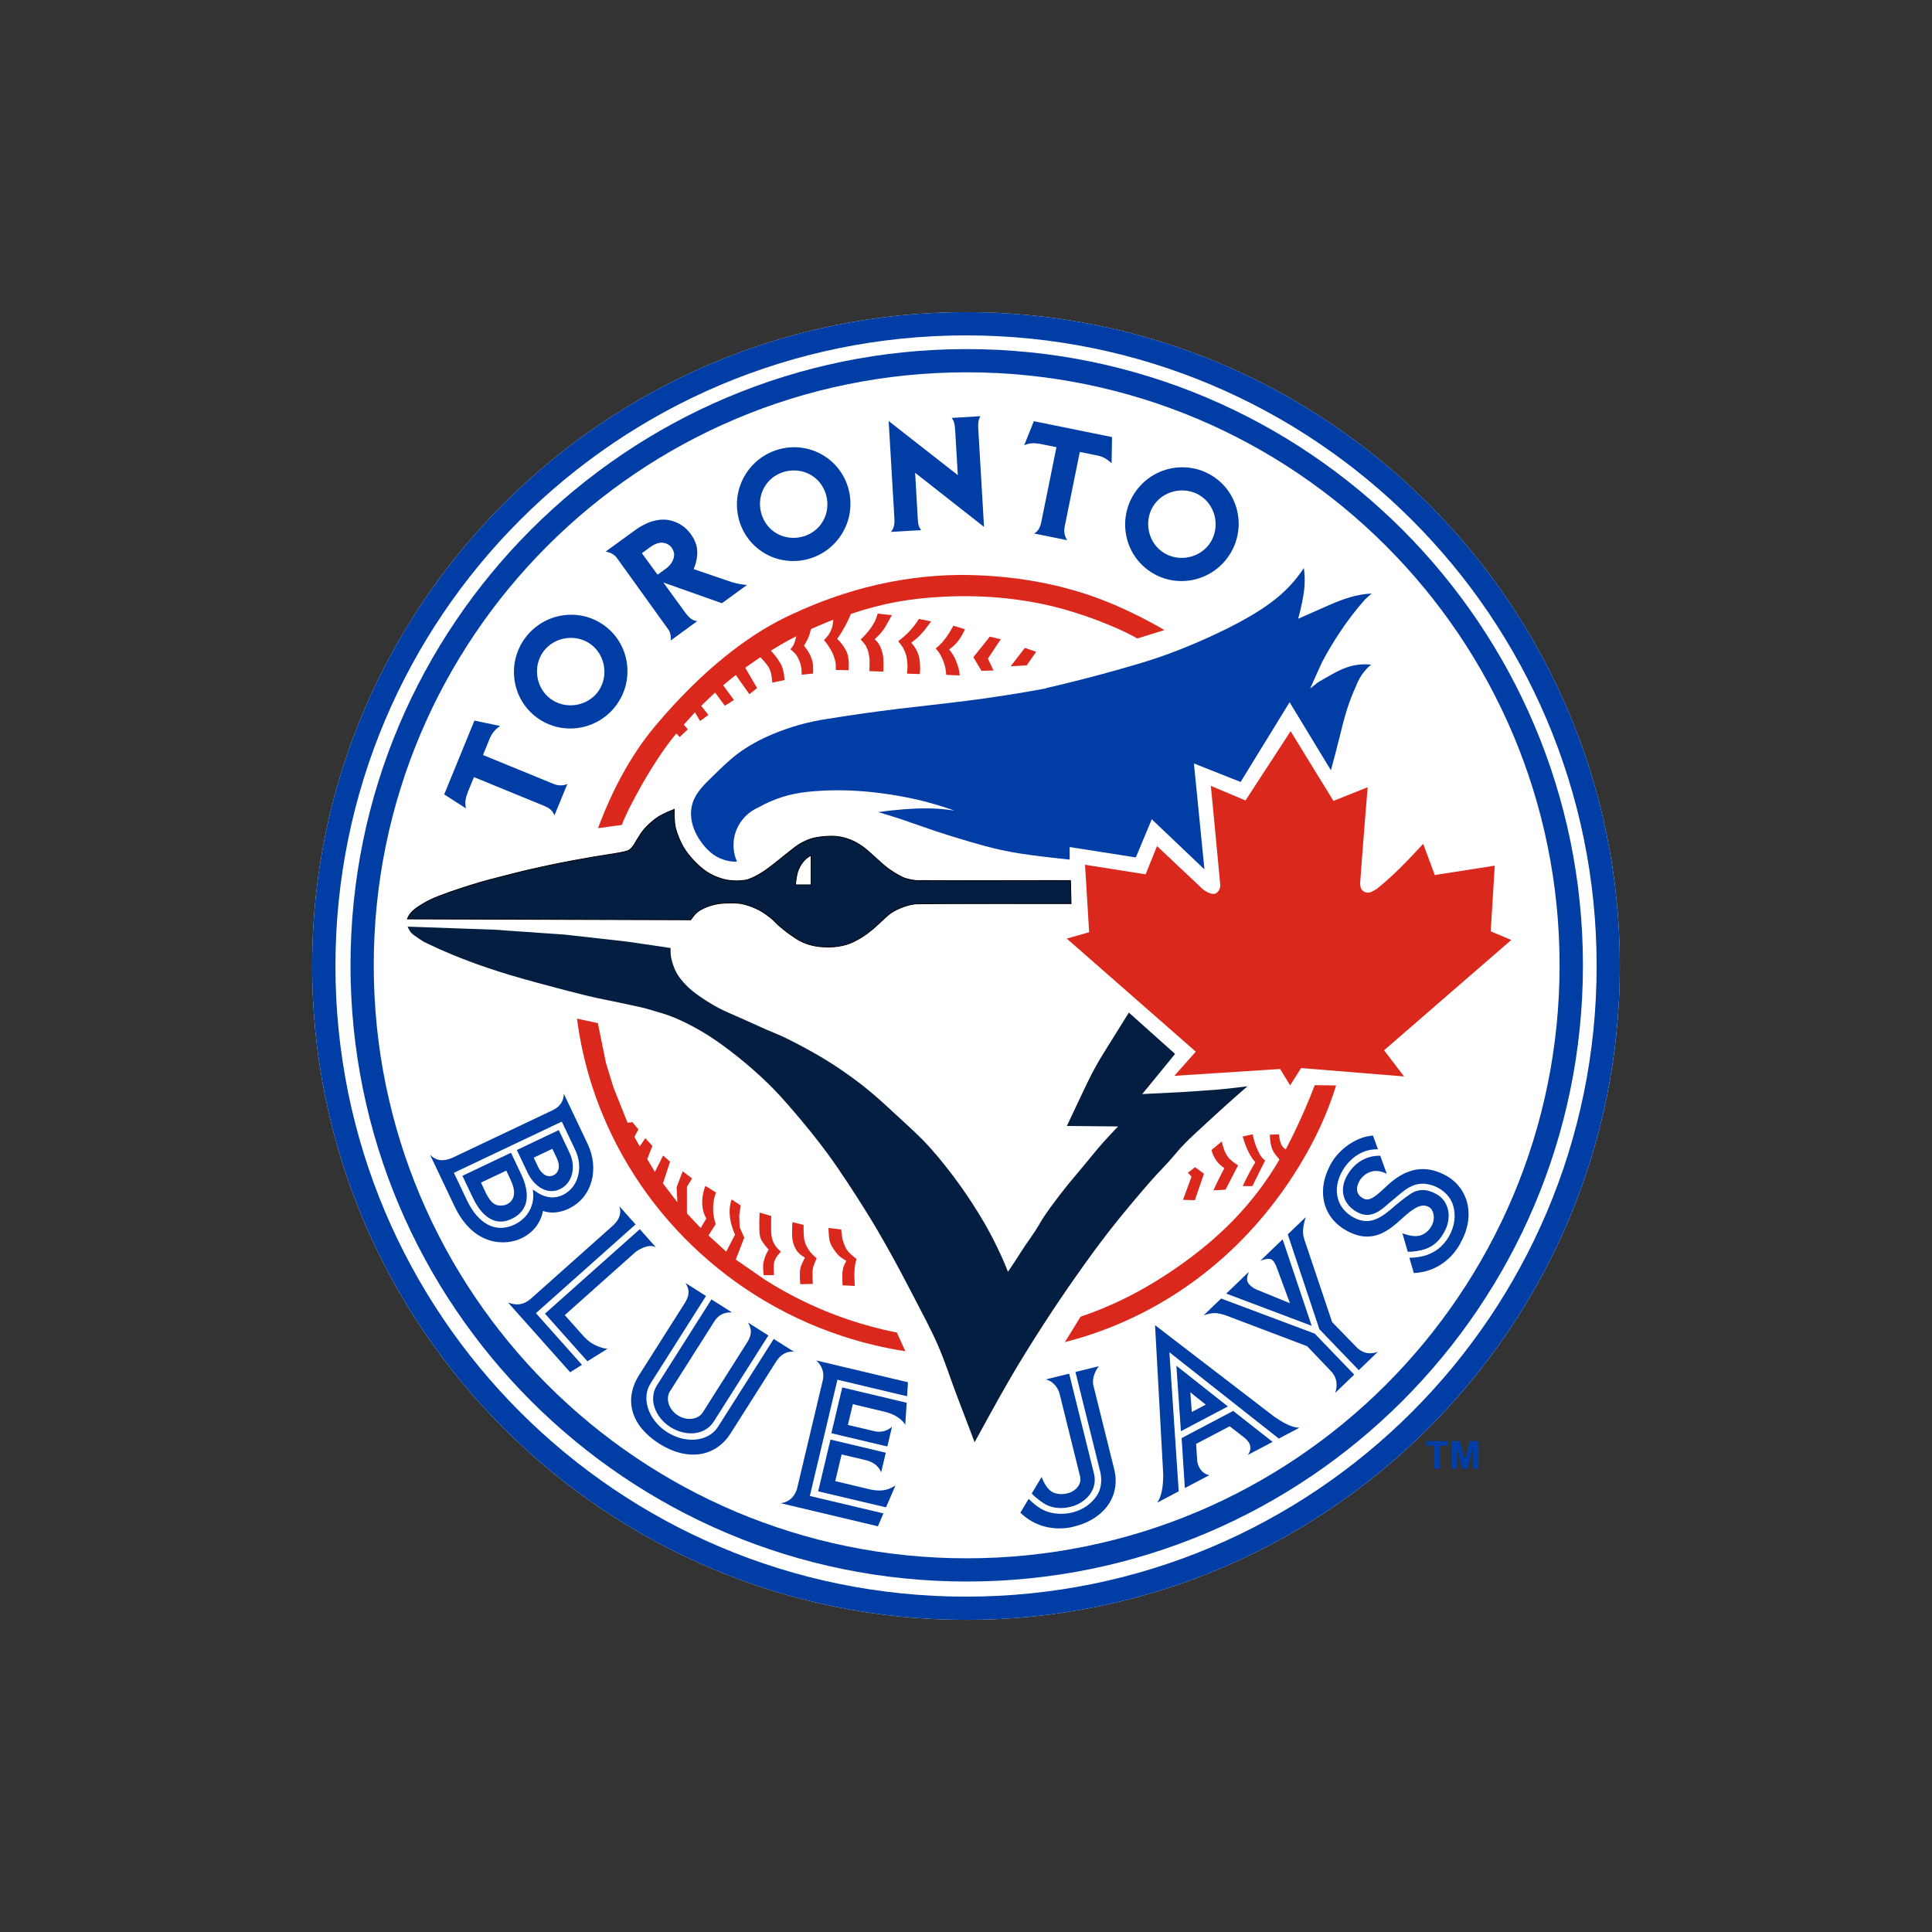 <svg width="512" height="512" viewBox="0 0 512 512" version="1.1" xmlns="http://www.w3.org/2000/svg" xmlns:sketch="http://www.bohemiancoding.com/sketch/ns"><rect x="0" y="0" width="512" height="512" fill="#333333" stroke="none"/><title>toronto-blue-jays</title><desc>Created with Sketch.</desc><g sketch:type="MSLayerGroup" stroke="none" stroke-width="1" fill="none"><path d="M256 82.722c-95.664 0-173.278 77.621-173.278 173.278s77.614 173.278 173.278 173.278c95.671 0 173.278-77.621 173.278-173.278s-77.607-173.278-173.278-173.278z" fill="#fff" sketch:type="MSShapeGroup"/><path d="M256 82.722c-95.664 0-173.278 77.614-173.278 173.271 0 95.657 77.614 173.285 173.278 173.285 95.671 0 173.278-77.629 173.278-173.285 0-95.657-77.607-173.271-173.278-173.271zm0 6.159c92.321 0 167.127 74.777 167.127 167.112 0 92.343-74.806 167.134-167.127 167.134-92.328 0-167.105-74.791-167.105-167.134 0-92.336 74.777-167.112 167.105-167.112z" fill="#003DA5" sketch:type="MSShapeGroup"/><g fill="#DA291C" sketch:type="MSShapeGroup"><path d="M271.602 171.693l-3.769 4.881 4.26-.245 2.505-3.61-2.996-1.025zm-9.307-2.989c-.202.332-4.339 5.451-4.339 5.451l2.13 3.61 3.198-.072-1.48-3.155 3.408-5.126-2.917-.708zm-9.631-2.881s-.751 1.321-1.213 2.065c-.469.736-1.141 1.653-1.704 2.296-.563.65-1.783 1.675-1.783 1.675s.765.852 1.083 1.393c.325.549.7 1.3.953 1.957.253.664.448 1.365.563 2 .123.635.202 1.646.202 1.646l3.567.137s-.094-1.054-.274-1.762c-.173-.715-.534-1.754-.852-2.462-.31-.7-.7-1.321-.989-1.762-.296-.44-.7-.895-.7-.895s.736-.52 1.119-.866c.383-.347.787-.758 1.199-1.271.404-.513.722-1.004 1.032-1.538.303-.534.874-1.682.874-1.682l-3.076-.931zm-9.14-1.805l3.22.657s-1.155 1.632-1.733 2.325c-.578.693-1.112 1.285-1.697 1.834-.585.556-1.805 1.495-1.805 1.495s.801.953 1.141 1.56c.347.599.664 1.278.874 2.043.202.765.26 1.726.31 2.527.072.809-.072 2.18-.072 2.18l-3.386-.116s.159-1.552.116-2.339c-.072-.787-.123-1.689-.31-2.39-.195-.708-.448-1.343-.801-2.014-.354-.664-1.35-1.834-1.35-1.834s1.032-.823 1.523-1.249c.491-.426 1.047-.975 1.531-1.487.484-.513.91-1.032 1.35-1.596.433-.563 1.076-1.596 1.076-1.596h.014zm-10.924-1.422c.318.072 3.747.419 3.747.419s-.888 1.668-1.321 2.39c-.426.722-.592 1.047-.967 1.56-.375.513-.845 1.047-1.177 1.386-.332.339-1.076 1.04-1.076 1.04s.736.715 1.04 1.177c.303.469.57 1.018.758 1.596.195.578.397 1.314.491 2.253.094.939 0 3.567 0 3.567l-3.711-.13s.087-2.072.072-2.845c-.072-.773-.152-1.466-.318-2.152-.166-.679-.657-1.697-.758-1.87-.108-.173-1.285-1.523-1.285-1.523s.866-.816 1.35-1.386c.484-.578.982-1.097 1.386-1.733.404-.635.794-1.235 1.076-1.805.282-.563.693-1.942.693-1.942zm-40.554 24.374c.072.173 2.455-1.48 2.455-1.48-1.061-1.437-1.791-2.455-2.852-3.877 1.112-.96 2.361-1.978 3.343-2.729l3.603 5.083 2.043-1.61-3.141-5.408 3.993-2.772c.592.592 1.798 1.87 2.281 2.78.491.924.592 1.567.708 2.267.116.708.166 1.675.166 1.675l3.235-.664s0-.902-.159-1.733c-.173-.83-.397-1.892-.78-2.52-.375-.621-.845-1.343-1.278-1.935-.426-.578-1.285-1.48-1.365-1.624 1.567-.939 2.823-1.726 4.635-2.729.924-.448 2.101-1.09 2.101-1.09s-.347 1.466-.643 2.101c-.282.635-.917 1.357-.917 1.357s1.141.902 1.646 1.653c.498.751.975 1.935 1.17 2.837.195.902.137 2.26.137 2.26l3.032-.31s.087-1.458 0-2.231c-.072-.773-.217-1.249-.419-1.834-.195-.585-.448-1.09-.78-1.646-.325-.556-1.191-1.682-1.191-1.682s.549-.881.801-1.393c.253-.52.534-1.112.7-1.697l.361-1.321s4.014-1.762 5.899-2.476c0 0-.072 1.148-.274 1.884-.217.736-.52 1.408-.895 2-.375.592-1.3 1.523-1.3 1.523s.686.809 1.083 1.415c.404.606.946 1.466 1.271 2.238.332.765.585 1.617.708 2.332.116.722.072 1.928.072 1.928l3.408.072s.072-1.596 0-2.361c-.072-.758-.123-1.43-.404-2.188-.282-.765-.859-1.646-1.307-2.274-.448-.621-1.328-1.487-1.328-1.487 1.567-2.209 2.91-4.765 3.646-6.621 8.671-2.888 15.638-4.086 24.447-4.549 11.422-.599 23.111.635 33.457 3.754 11.833 3.581 17.992 7.314 17.992 7.314l7.177-2.224s-9.884-6.043-21.068-9.639c-9.783-3.148-20.678-4.953-33.017-4.982-17.667.159-33.233 4.823-46.879 11.509-9.545 4.772-21.371 13.508-34.035 28.591-8.476 10.101-13.126 21.732-15.097 27.017l6.325-.866c1.061-3.307 8.159-16.844 14.425-24.223l.895.931 2.144-2.036-1.076-1.227c.91-1.032 2.058-2.303 2.967-3.285l1.357 2.31 2.224-1.617-1.92-2.404c1.314-1.292 2.325-2.245 3.682-3.523l2.534 3.437zm122.774 123.808l1.884-1.466 2.361 1.726-2.411 7.025-3.148-.101 2.26-6.137-.946-1.047m6.238-6.029l2.729-2.253c.137.693.332 1.379.57 2.043.26.722.585 1.43 1.054 2.043.397.52.895.96 1.415 1.365.412.318.838.606 1.278.874l-3.328 6.455-3.206.18c.484-1.069.982-2.13 1.502-3.177.448-.91.917-1.812 1.393-2.707-.65-.419-1.235-.931-1.733-1.516-.433-.513-.801-1.076-1.097-1.682-.253-.52-.448-1.061-.578-1.624m8.254-3.582l2.65-.563c.159.794.361 1.581.621 2.354.245.744.541 1.466.874 2.173.245.52.513 1.04.866 1.495.267.347.592.657.946.917l-3.364 6.78h-2.578c.433-.924.881-1.841 1.35-2.744.426-.83.874-1.661 1.343-2.469.217-.368.433-.736.657-1.097-.339-.383-.65-.794-.939-1.22-.361-.541-.686-1.112-.967-1.704-.296-.614-.549-1.242-.787-1.884-.245-.671-.469-1.35-.671-2.036m8.482 4.525c-.354-.52-.635-1.09-.823-1.689-.159-.505-.253-1.025-.318-1.545-.079-.592-.123-1.184-.13-1.776l2.448-.072c0 .592.116 1.177.26 1.754.116.44.26.881.505 1.271.253.397.599.729 1.004.96 1.877-3.581 3.617-7.227 5.213-10.938.866-2.007 1.689-4.036 2.469-6.079l5.66.072c-.866 2.801-1.877 5.567-3.018 8.267-1.856 4.39-4.065 8.635-6.534 12.714-3.928 6.491-8.512 12.592-13.696 18.129-4.238 4.52-8.873 8.671-13.855 12.36-5.22 3.87-10.815 7.234-16.685 10.021-5.798 2.751-11.862 4.946-18.086 6.527l4.151-6.736c3.776-1.271 7.473-2.78 11.061-4.52 5.184-2.513 10.137-5.494 14.859-8.801 5.256-3.675 10.231-7.769 14.693-12.375 4.65-4.801 8.714-10.166 12.093-15.934l-1.271-1.596m-184.888-35.76l5.53 1.184 2.152 10.57 1.978 6.447 3.747 9.393 1.292-.159 1.581 1.92-1.061 1.971 1.408 2.534 1.48-2.166 1.884 2.029-1.372 3.502 2.036 3.401 2.159-4.346 1.856 1.639-1.884 5.747 3.819 4.996-.202-3.964 1.61-4.253 2.491 1.913-1.365 2.188v7.068l3.646 3.87 1.487-2.52c-.383-.679-.671-1.408-.852-2.166-.217-.931-.274-1.899-.209-2.859.079-1.235.361-2.462.816-3.61l2.83 1.733c-.303.773-.52 1.581-.643 2.397-.123.801-.159 1.617-.123 2.426.072 1.213.282 2.419.671 3.567l-1.913 3.011 4.707 4.281 2.339-4.527c-.513-1.09-.902-2.245-1.155-3.422-.238-1.105-.354-2.238-.274-3.364.072-.859.238-1.704.52-2.513l2.404 1.588-.397 2.671.116 3.09 1.22 2.765-2.245 5.812 7.805 5.408c6.816 4.318 14.151 7.834 21.79 10.433 4.281 1.458 8.657 2.628 13.09 3.509l2.253 4.953c-5.66-.881-11.249-2.217-16.685-4.007-8.18-2.686-16.035-6.39-23.306-11.003-6.772-4.296-13.046-9.379-18.656-15.104-4.794-4.895-9.112-10.267-12.851-16.014-4.895-7.516-8.794-15.682-11.545-24.216-1.863-5.798-3.198-11.761-3.978-17.804"/><path d="M201.345 321.362l3.04.895s-.144 4.043.094 5.321c.231 1.271.426 1.574.838 2.31.404.736 1.624 1.827 1.624 1.827s-.801.852-1.112 1.35c-.303.505-.549.823-.715 1.639-.173.816 0 3.213 0 3.213h-2.744s-.188-1.848-.13-2.7c.072-.838.332-1.603.57-2.296.245-.679.881-1.762.881-1.762s-1.054-1.162-1.43-1.791c-.383-.628-.599-.664-.895-2-.289-1.336-.072-6.007-.072-6.007h.051zm8.642 2.534l2.975.715s-.072 3.003.245 4.18c.31 1.17.787 1.978 1.336 2.765.556.787 1.892 1.92 1.892 1.92s-.823 1.639-1.025 2.78c-.202 1.141 0 4 0 4l-3.328.072s-.26-2.946 0-4.137c.245-1.184 1.256-2.881 1.256-2.881s-1.112-.686-1.545-1.112c-.433-.426-.708-.773-1.032-1.415-.325-.635-.599-1.278-.773-2.433-.18-1.155 0-4.44 0-4.44v-.014zm9.595 1.531l3.357.39s.159 2.18.513 3.198c.354 1.025.657 1.877 1.386 2.722.729.852 2.173 1.899 2.173 1.899s-.354 1.17-.44 1.856c-.087.686-.144 1.487-.159 2.368 0 .881.123 2.924.123 2.924l-3.242-.159s-.072-1.581-.072-2.332c0-.751 0-1.069.159-1.971.159-.91.91-2.173.91-2.173s-.809-.491-1.466-.946c-.758-.534-1.328-1.343-1.812-2.05-.491-.715-.823-1.177-1.105-2.137-.289-.96-.361-3.588-.361-3.588h.036z"/></g><g sketch:type="MSShapeGroup"><path d="M256.18 92.513c-90.155 0-163.293 73.152-163.293 163.3 0 90.155 73.138 163.307 163.293 163.307s163.315-73.152 163.315-163.307c0-90.148-73.159-163.3-163.315-163.3zm0 6.151c86.82 0 157.127 70.315 157.127 157.149s-70.308 157.156-157.127 157.156c-86.82 0-157.134-70.322-157.134-157.156s70.315-157.149 157.134-157.149zm20.902 83.729c3.227-.744 6.447-1.523 9.653-2.346 3.105-.794 6.202-1.624 9.285-2.491 3.451-.967 6.895-1.964 10.296-3.097 4.715-1.574 9.328-3.451 13.855-5.502 3.834-1.733 7.61-3.596 11.234-5.725 3.018-1.769 5.935-3.74 8.512-6.101 2.137-1.964 4.036-4.188 5.624-6.613.231 1.682.282 3.386.144 5.076-.108 1.35-.339 2.686-.606 4.007-.296 1.473-.65 2.931-1.054 4.375l8.223-3.624c3.581-1.581 7.343-2.902 11.249-3.061l-1.74 1.552c-1.235 1.393-2.419 2.823-3.545 4.303-1.162 1.516-2.267 3.083-3.321 4.679-1.661 2.513-3.198 5.112-4.599 7.776l-3.097 6.866 2.115-1.661c1.22-.729 2.455-1.43 3.697-2.115 1.242-.686 2.505-1.343 3.848-1.812 1.097-.383 2.245-.635 3.401-.751 1.025-.101 2.065-.101 3.09 0-.599.505-1.155 1.061-1.661 1.661-1.011 1.206-1.805 2.592-2.339 4.072-.866 1.892-1.624 3.834-2.267 5.812-.895 2.751-1.56 5.574-2.26 8.382-.671 2.7-1.379 5.393-2.115 8.072l-10.945-18.035-12.981 21.133-12.375-4.902 2.787 28.071-13.956-13.285-4.231 10.115-17.53-2.751v3.321c-2.614-.26-5.22-.549-7.826-.874-3.444-.426-6.881-.917-10.267-1.653-2.895-.628-5.754-1.437-8.599-2.267-3.011-.881-6.007-1.798-8.982-2.794-2.96-.996-5.891-2.072-8.852-3.061-2.05-.686-4.115-1.321-6.187-1.92 2.303-.339 4.621-.592 6.946-.773 1.993-.152 3.993-.245 5.993-.224 2.411 0 4.816.217 7.198.57-3.177-1.141-6.419-2.094-9.704-2.859-3.256-.758-6.556-1.328-9.87-1.754-2.758-.354-5.538-.599-8.317-.7-2.491-.087-4.982-.072-7.473.079-2.383.13-4.765.347-7.097.83-2.123.44-4.195 1.112-6.187 1.964-1.17.498-2.31 1.069-3.415 1.697-2.996 1.328-5.321 4.086-6.122 7.27-.585 2.318-.368 4.83.592 7.018-2.123.072-4.253-.549-6.021-1.726-1.307-.866-2.404-2.029-3.336-3.292-.852-1.155-1.574-2.411-2.079-3.754-.809-2.159-1.018-4.577-.318-6.772.44-1.386 1.227-2.642 2.152-3.769.917-1.126 1.971-2.137 3.011-3.148 2.108-2.05 4.18-4.137 6.512-5.928 2.939-2.26 6.238-4.014 9.66-5.444 4.556-1.899 9.343-3.242 14.223-3.971 6.267-1.018 12.563-1.913 18.866-2.679 6.007-.729 12.028-1.35 18.028-2.115 7.097-.902 14.173-2.007 21.212-3.314" fill="#003DA5"/><path d="M178.682 214.493s-2.91 1.141-4.18 1.964c-1.271.823-2.455 1.877-3.422 2.902-.975 1.025-1.653 2.224-2.166 3.032-.513.809-1.227 2.31-2.224 2.917-.989.606-5.92 1.199-9.523 1.819-3.596.606-8.195 1.473-11.696 2.217-3.487.744-6.281 1.372-9.278 2.144-2.996.78-6.065 1.509-8.88 2.332-2.801.816-5.725 1.769-7.971 2.556-2.238.787-3.733 1.365-5.184 2.036-1.444.679-2.361 1.285-3.162 1.783-.801.498-1.473 1.061-2.079 1.718-.599.664-.953 1.61-.953 1.61l75.08.231s.708-1.004 1.134-1.458c.426-.448.809-.823 1.791-1.357.975-.534 2.195-.953 3.451-1.256 1.256-.296 2.469-.354 3.704-.375 1.235 0 2.513-.072 3.978.303 1.473.354 2.996.96 4.195 1.61 1.191.65 2.231 1.451 3.068 2.108.83.671 1.538 1.545 2.368 2.224.83.679 1.581 1.321 2.556 2 .982.679 2.152 1.538 3.314 2.058 1.162.527 2.202.838 3.408 1.069 1.206.224 2.433.303 3.812.289 1.379 0 3.105-.245 4.512-.671 1.401-.426 2.693-1.134 3.834-1.812 1.141-.671 2.115-1.451 3.011-2.18.902-.729 1.567-1.437 2.404-2.173.838-.736 1.632-1.603 2.628-2.26.996-.664 2.137-1.177 3.213-1.56s2.022-.643 3.184-.773c1.162-.123 41.24-.072 41.24-.072l-.159-6.115s-34.937.072-40.85 0c-1.177-.101-2.072-.325-2.895-.578-.823-.253-1.076-.462-2.022-.967-.946-.513-1.957-1.177-3.011-1.985-1.054-.809-2.245-1.985-3.278-2.881-1.04-.902-1.92-1.791-2.931-2.505-1.018-.715-2.007-1.314-3.119-1.776-1.119-.462-2.318-.801-3.531-.967-1.213-.159-2.455-.108-3.682 0-1.235.116-2.361.238-3.682.686-.902.31-2.137.902-2.888 1.372-1.307.83-2.325 1.754-3.559 2.686-1.126.859-2.202 1.834-3.307 2.657-1.235.924-2.267 1.762-3.711 2.585-1.032.585-2.57 1.415-3.747 1.581-1.487.202-2.245.217-3.386.13-1.126-.079-1.985-.238-3.141-.614-1.155-.368-2.332-.881-3.502-1.624-1.162-.744-2.303-1.74-3.386-2.866-1.076-1.126-2.202-2.462-3.025-3.906-.83-1.444-1.596-3.321-2.022-4.982-.426-1.661-.332-4.917-.332-4.917v.014zm36.28 12.173v7.826h-4.151s.188-2.137.491-3.155c.224-.751.541-1.502.96-2.166.39-.628.881-1.191 1.43-1.682.383-.339 1.271-.845 1.271-.845v.022z" stroke="#000" stroke-width=".213" fill="#041E42"/><path d="M306.626 224.218l12.173 11.472c1.011.758 2.448 1.552 3.451 1.054.679-.433 1.285-1.365 1.105-2.52-.715-7.826-2.469-25.956-2.469-25.956l9.184 3.863 11.956-18.36 11.357 18.483 9.061-3.624s-1.437 17.436-2 25.573c.072.996.224 1.632 1.162 2.166 1.314.498 1.805 0 3.235-.78 4.895-3.971 8.159-7.509 12.324-11.963l3.061 8.267 15.905-2.484-1.076 17.4 5.444 2.296-33.71 29.233 5.307 6.931-27.291-2.224-2.902 4.592-2.657-4.346-28.028 1.812 5.675-6.404-34.186-29.963 5.928-1.689-1.09-17.877 16.064 2.534 3.018-7.487z" fill="#DA291C"/><path d="M108.028 245.568l22.959.809 18.728 1.307 16.613 1.87 11.386 1.675s-.072 1.574.18 2.679c.231 1.105.715 2.65 1.372 3.855.657 1.206 1.588 2.296 2.549 3.3.96.996 1.776 1.653 3.177 2.671 1.393 1.018 3.386 2.274 5.285 3.3 1.899 1.025 3.978 1.834 6.101 2.801 2.123.967 4.642 2.094 6.657 2.989 2.014.888 3.011 1.191 5.415 2.361 2.397 1.17 6.274 3.242 8.895 4.787 2.621 1.552 4.664 2.895 6.844 4.426 2.173 1.523 3.899 2.809 6.224 4.722 2.318 1.92 4.989 4.368 7.653 6.852 2.657 2.469 5.53 4.996 8.274 8.021 2.744 3.025 5.632 6.722 8.086 10.144 2.455 3.422 4.881 7.249 6.657 10.324 1.769 3.076 3.126 5.92 4.108 8.029.982 2.108 1.928 4.541 1.928 4.541s2.18-3.184 3.494-5.314c1.307-2.13 3.393-4.758 4.881-7.386 1.495-2.635 3.769-5.567 5.704-8.101 1.942-2.534 4.39-5.372 6.224-7.588 1.834-2.217 3.213-3.949 4.787-5.725 1.581-1.783 4.086-4.397 4.086-4.397l-13.559-.13s2.058-4.397 3.328-7.068c1.271-2.679 2.881-6.13 4.325-8.714 1.451-2.592 2.736-4.563 4.188-6.909 1.451-2.346 4.585-7.357 4.585-7.357l12.252 10.953-8.707 10.642s4.419-.231 7.913-.39c3.502-.152 8.325-.52 11.646-.758 2.217-.152 8.317-.91 8.317-.91s-5.559 4.837-8.714 7.776c-3.155 2.946-7.61 6.78-10.166 9.899-2.686 3.271-4.31 4.621-7.256 8.021-2.946 3.401-7.112 8.332-10.324 12.447-3.213 4.108-6.021 8.021-8.96 12.194-2.939 4.166-5.776 8.368-8.649 12.815-2.874 4.447-5.538 8.686-8.584 13.877-3.054 5.191-9.646 17.292-9.646 17.292s-3.177-8.296-4.787-12.563c-1.617-4.267-3.018-8.722-4.902-13.054-1.884-4.332-4.245-8.671-6.426-12.895-2.18-4.224-4.484-8.577-6.657-12.44-2.173-3.87-3.689-6.534-6.346-10.765-2.657-4.238-6.52-10.209-9.704-14.563-3.184-4.346-6.57-8.433-9.27-11.574-2.7-3.133-4.303-4.924-6.78-7.335-2.476-2.419-5.379-4.946-8.086-7.097-2.715-2.152-5.437-4.173-8.159-5.848-2.715-1.675-5.603-3.177-8.086-4.231-2.484-1.054-4.534-1.56-6.455-2.152-1.92-.592-3.364-.874-5.234-1.278-1.863-.412-4.577-.989-7.465-1.567-2.881-.585-5.177-1.134-9.588-2.281-4.411-1.155-11.299-2.975-15.617-4.296-4.318-1.321-7.314-2.361-10.332-3.487-3.011-1.119-5.761-2.281-7.776-3.17-2.014-.888-4.354-2.05-4.354-2.05s-2.563-1.581-3.235-2.303c-.671-.729-.996-1.682-.996-1.682z" fill="#041E42"/></g><g fill="#003DA5" sketch:type="MSShapeGroup"><path d="M380.103 389.21v-6.073h-2.167v-1.234h5.805v1.234h-2.161v6.073h-1.477zm4.577 0v-7.307h2.216l1.323 4.968 1.293-4.968h2.216v7.307h-1.354v-5.753l-1.447 5.753h-1.447l-1.431-5.753v5.753h-1.37zm-147.653-251.731c.071 1.219-.031 2.453-.926 3.484l8.048-.471c-.763-.8-.84-1.714-.954-3.321v-.052l-.674-11.825 18.254 14.337-1.536-26.236c-.052-1.065 0-2.198.603-3.099l-7.636.462c.585.686.776 1.545.899 2.872l.723 12.284-18.325-14.337 1.523 25.903zm-92.999 35.152c2.902-3.912 8.658-4.765 12.566-1.865 3.909 2.912 4.761 8.652 1.865 12.57-2.905 3.912-8.658 4.758-12.566 1.859-3.909-2.896-4.761-8.652-1.865-12.564m-1.8 17.495c6.648 4.937 16.093 3.493 21.061-3.204 4.974-6.694 3.607-16.156-3.028-21.077-6.645-4.931-16.103-3.493-21.07 3.198-4.964 6.7-3.607 16.153 3.038 21.083m133.479-72.48l4.263.859-4.01 19.806c-.305 1.514-.859 2.472-1.884 3.072l8.731 1.773c-.619-.926-.951-2.17-.659-3.586l4.01-19.8 4.718.948c1.677.339 2.918 1.287 3.702 2.053l.12-6.944-20.719-4.204-2.551 6.362c1.514-.646 2.684-.619 4.278-.339m-151.752 92.32l1.643-4.023 18.7 7.661c1.508.606 2.265 1.453 2.641 2.484l3.41-8.313c-1.04.44-2.321.526-3.65-.031l-18.706-7.658 1.822-4.444c.649-1.579 1.807-2.632 2.705-3.259l-6.792-1.419-8.008 19.563 5.755 3.696c-.332-1.597-.098-2.742.48-4.257m48.145-64.829c1.997-1.447 3.444-1.693 4.995-.831 1.049.579 1.474 1.918 1.527 2.244.049.24.314 2.351-2.201 4.183l-2.154 1.567-4.164-5.691 1.997-1.471zm-8.602 2.745l13.822 19.227c.339.733.572 1.647.409 2.638l7.063-5.149c-1.354-.12-2.127-.908-3.013-2.001l-5.989-8.233 15.521 5.497 6.651-4.845c-1.086-.058-2.434-.299-3.909-.705l-10.224-3.493.188-.492c1.231-3.136.643-5.448.514-5.876-.305-1.025-.8-2.004-1.474-2.912-.905-1.247-2.001-2.198-3.262-2.838l-.169-.086c-1.016-.468-1.902-.739-2.871-.865-1.502-.169-3.201.086-4.906.751-.342.126-1.991.865-3.287 1.807l-.089.074-7.947 5.774c1.016.222 2.182.634 2.973 1.727zm39.625-19.63c2.905-3.912 8.651-4.755 12.563-1.859 3.906 2.896 4.764 8.646 1.856 12.558-2.896 3.912-8.645 4.771-12.557 1.865-3.906-2.902-4.758-8.652-1.862-12.564m-1.804 17.501c6.648 4.925 16.096 3.487 21.061-3.204 4.974-6.694 3.616-16.156-3.035-21.093-6.648-4.931-16.093-3.49-21.061 3.207-4.964 6.694-3.613 16.159 3.035 21.089m104.679-12.194c2.905-3.912 8.661-4.765 12.579-1.865 3.903 2.902 4.755 8.661 1.853 12.564-2.899 3.912-8.648 4.765-12.566 1.865-3.918-2.896-4.761-8.661-1.865-12.564m-1.791 17.488c6.642 4.943 16.087 3.506 21.058-3.198 4.97-6.694 3.61-16.149-3.025-21.077-6.654-4.931-16.109-3.5-21.079 3.198-4.961 6.7-3.595 16.153 3.047 21.077m-115.207 199.608l.219-.354c1.12-1.751 2.551-2.604 4.749-2.499l-5.426-3.441-14.462 22.804c-2.234 3.509-.579 8.381 3.561 11.013 4.152 2.625 9.184 2.17 11.477-1.4l14.502-22.865-5.417-3.432c1.194 1.933.963 3.432-.252 5.359 0 0-7.694 12.133-11.757 18.541-1.271 1.865-4.232 2.198-6.559.714-2.333-1.465-3.284-4.312-2.164-6.257 1.317-2.078 11.483-18.113 11.529-18.181m16.048 4.175l-14.231 22.438-.539.846c-2.49 3.937-8.519 4.577-13.453 1.44-1.708-1.08-3.041-2.472-3.986-3.992l-.102-.154c-1.69-2.844-1.985-6.15-.388-8.673l.511-.84 14.237-22.444-5.411-3.438c1.046 1.825 1.126 3.152-.243 5.355l-12.102 19.083c-4.093 6.553-2.09 13.37 5.318 18.107 7.239 4.62 14.822 3.804 18.965-2.712l12.095-19.083c1.317-1.998 2.933-2.736 4.709-2.53l-5.383-3.404zm154.753 2.505l-6.777-6.968-7.38-21.951c-.194-.8-.813-2.139.382-5.863l-4.758 4.571 8.374 25.121 10.446 10.868.031-.031 5.017-4.829c-2.161.757-3.786.372-5.331-.926m-34.708-14.639l-.12.126 22.63 8.541-7.7-22.918-5.937 5.716c1.493-.671 2.425-.572 2.844-.446.295.154.862.372 1.594 2.367l3.438 9.292-9.113-3.73c-1.407-.726-1.985-1.647-1.985-1.647-.572-1.025-.08-2.099.2-2.924l-5.851 5.623zm-1.484 1.434l-4.638 4.451c2.585-.862 3.552-.693 5.691-.052l21.738 8.233 6.195 6.488c1.927 1.927 1.859 4.22 1.219 5.909l5.066-4.863-10.467-10.859-24.803-9.307zm-28.379 45.087l-5.463-22.004c-.625-2.721 1.44-5.152 1.44-5.152l-6.211 1.539 6.423 25.863s1.28 3.755-.705 6.833c-1.416 2.154-3.607 3.817-6.611 4.555-2.81.677-6.18.4-8.685-1.293-1.108-.739-1.64-1.2-2.819-2.339l-2.194 3.663c6.537 6.34 14.607 3.57 14.607 3.57 3.004-.769 5.595-2.216 7.491-4.217 2.533-2.647 3.539-6.063 3.019-9.572 0-.092-.206-1.139-.292-1.447m-12.16 6.496c-2.019.585-3.616-.031-3.662-.062-2.268-.769-3.358-4.247-3.358-4.247l-2.631 4.401c1.025 1.2 3.25 2.647 3.25 2.647 2.958 1.816 6.109 1.108 7.1.862 3.872-.954 7.211-4.432 6.149-8.741 0-.031-6.583-26.525-6.583-26.525l-6.208 1.524c1.354.222 3.152 1.674 3.693 3.881l5.408 21.828c.502 2.062-1.139 3.878-3.158 4.432m-136.694-91.255l1.203 2.53c.905 1.902.652 3.74-.923 4.484-1.936.914-3.444-.911-4.023-2.145l-1.2-2.524 4.943-2.345zm2.022 10.686c3.269-1.545 4.37-5.829 2.49-9.726l-2.807-5.925-11.12 5.279 2.813 5.922c1.945 4.106 5.5 5.937 8.624 4.451zm-13.141 3.385c-.397.388-1.139.819-1.72.893-1.603.194-3.136.299-4.958-3.644l-1.111-2.373 6.691-3.17 1.12 2.351c1.499 3.164 1 4.958-.031 5.943m2.89-7.295l-2.721-5.731-12.874 6.11 2.724 5.725c1.505 3.223 4.884 8.261 10.301 5.694 6.078-2.89 3.819-9.141 2.57-11.797m-14.41 6.836l-3.444-7.254 28.595-13.57 3.542 7.455c2.265 4.771.809 10.04-3.299 11.991-2.441 1.151-4.937.745-7.636-1.259l-.302-.228.055.372c.505 3.853-1.339 7.276-4.949 8.981-4.85 2.299-9.544-.126-12.563-6.488zm14.321 10.166c2.945-1.391 5.115-3.77 5.866-7.328 0 0 2.798 1.308 6.894-.625v-.031c6.008-2.85 8.144-10.372 4.897-17.134l-6.297-13.272c0 1.745-.831 3.426-3.022 4.411l-26.394 12.53c-2.487 1.123-4.444.877-6.038-.776l6.469 13.619c5.201 10.945 13.785 10.406 17.626 8.6v.006zm3.979 19.766l26.401-23.512-4.272-4.795c.505 1.619.2 3.324-1.699 5.082l-.215.194c-.052.046-19.411 17.288-21.682 19.314-1.979 1.647-3.758 1.681-5.912.92l16.444 18.461 3.155-1.973h-.031l-12.2-13.69h.012zm12.584 6.07s-3.096-3.478-4.946-5.543c2.518-2.25 16.435-14.675 18.734-16.71h.031l.157-.135s3.195-2.364 5.241-1.111l-4.25-4.789-.031-.031-25.126 22.385 11.246 12.619 5.318-3.306s-3.462-.179-6.248-3.244l-.123-.139-.003.003zm76.134 40.686c-.068 0-9.399-2.247-9.399-2.247l1.687-7.061 6.589 1.551.092.031c3.121.831 3.789 3.17 3.789 3.17l1.243-5.214-14.662-3.487-3.269 13.718 17.983 4.247 2.505-5.786c-1.45.862-3.078 1.785-6.559 1.077m-10.421-14.933l14.828 3.512 1.243-5.251s-1.717 1.905-4.807 1.173l-6.891-1.631 1.308-5.503 8.294 1.973c4.506 1.071 5.592 3.515 5.592 3.515l.394-5.866-17.084-4.054-2.878 12.133zm-2.268-14.084c-6.829 28.741-6.765 28.495-6.808 28.679-.412 1.508-1.597 3.632-4.38 3.94l25.782 6.125 1.465-3.416-19.503-4.617 7.316-30.812 18.451 4.386.24-3.706-24.283-5.774c1.376 1.265 2.207 3.124 1.72 5.195m95.08 15.383l.859 13.235.114-.062 6.383-3.355c-1.493-.215-2.841-1.57-3.21-3.632l-.308-4.654 8.907-4.672 3.869 3.001c.982.813 2.521 2.388.936 4.595l6.435-3.383.135-.074-10.449-8.209-13.671 7.208zm70.162-69.517c-8.116-4.577-13.819.806-16.561 3.404l-.12.108c-2.681 2.518-3.939 3.142-5.198 2.552-.292-.142-.437-.246-.646-.382-1.403-.985-1.536-2.724-.345-4.589.259-.394 2.644-3.85 7.002-1.659l.074.04-1.727-4.789h-.049c-1.634-.049-5.758.345-8.553 4.915-2.379 3.89-1.4 7.842 2.425 9.994 3.595 2.031 6.282-.36 8.645-2.478l.12-.102 1.08-.883.594-.508c2.176-1.859 4.229-3.626 7.254-3.53.225 0 2.244.126 4.136 1.271 1.911 1.16 3.17 2.724 3.709 4.657.736 2.564.323 5.411-1.123 7.996-1.539 2.718-3.986 4.589-6.897 5.263-1.225.292-1.945.372-3.589.446h-.031l1.173 4.041h.031c7.543-.351 11.206-5.866 12.126-7.553.215-.342.277-.542.277-.542 1.508-2.662 2.216-5.506 2.062-8.233-.246-4.029-2.37-7.482-5.86-9.44m-6.675 19.715c2.579-.56 4.57-2.071 5.915-4.484l.148-.259.068-.12c2.102-3.826 1.243-8.101-2.028-9.96-2.545-1.453-4.807-1.487-6.928-.108-1.813 1.2-4.032 3.087-4.05 3.106-3.638 3.216-6.762 5.488-11.067 3.136-2.084-1.123-3.509-2.822-4.109-4.897-.68-2.358-.252-5.057 1.246-7.581.779-1.333 3.77-5.703 9.307-5.577h.031l-1.305-3.61v-.034l-.911.12c-3.823.526-8.101 3.57-10.181 7.261-1.573 2.813-2.299 5.583-2.145 8.236.2 3.549 1.865 6.55 4.798 8.68.419.305.853.591 1.333.853 6.928 3.906 11.32-.031 14.828-3.182l.274-.262c2.872-2.57 4.915-3.835 6.842-2.749 1.191.665 1.764 2.896.751 4.869-.837 1.619-2.077 2.253-2.438 2.41-2.037 1.086-5.291-.311-5.315-.326l-.055-.031 1.413 4.894h.04c1.296.154 3.512-.385 3.546-.391"/><path d="M315.444 368.974l4.09 3.272-3.684 1.939-.406-5.211zm-3.69-7.036l1.197 17.344 12.446-6.556-13.643-10.788zm-5.654-10.754l2.179 39.72c-.04 3.755-.628 5.94-1.619 7.325l5.709-3.016-2.465-36.848 28.992 22.872 5.451-2.869c-2.253-.068-4.389-1.416-6.642-2.918l-31.605-24.266z"/></g></g></svg>